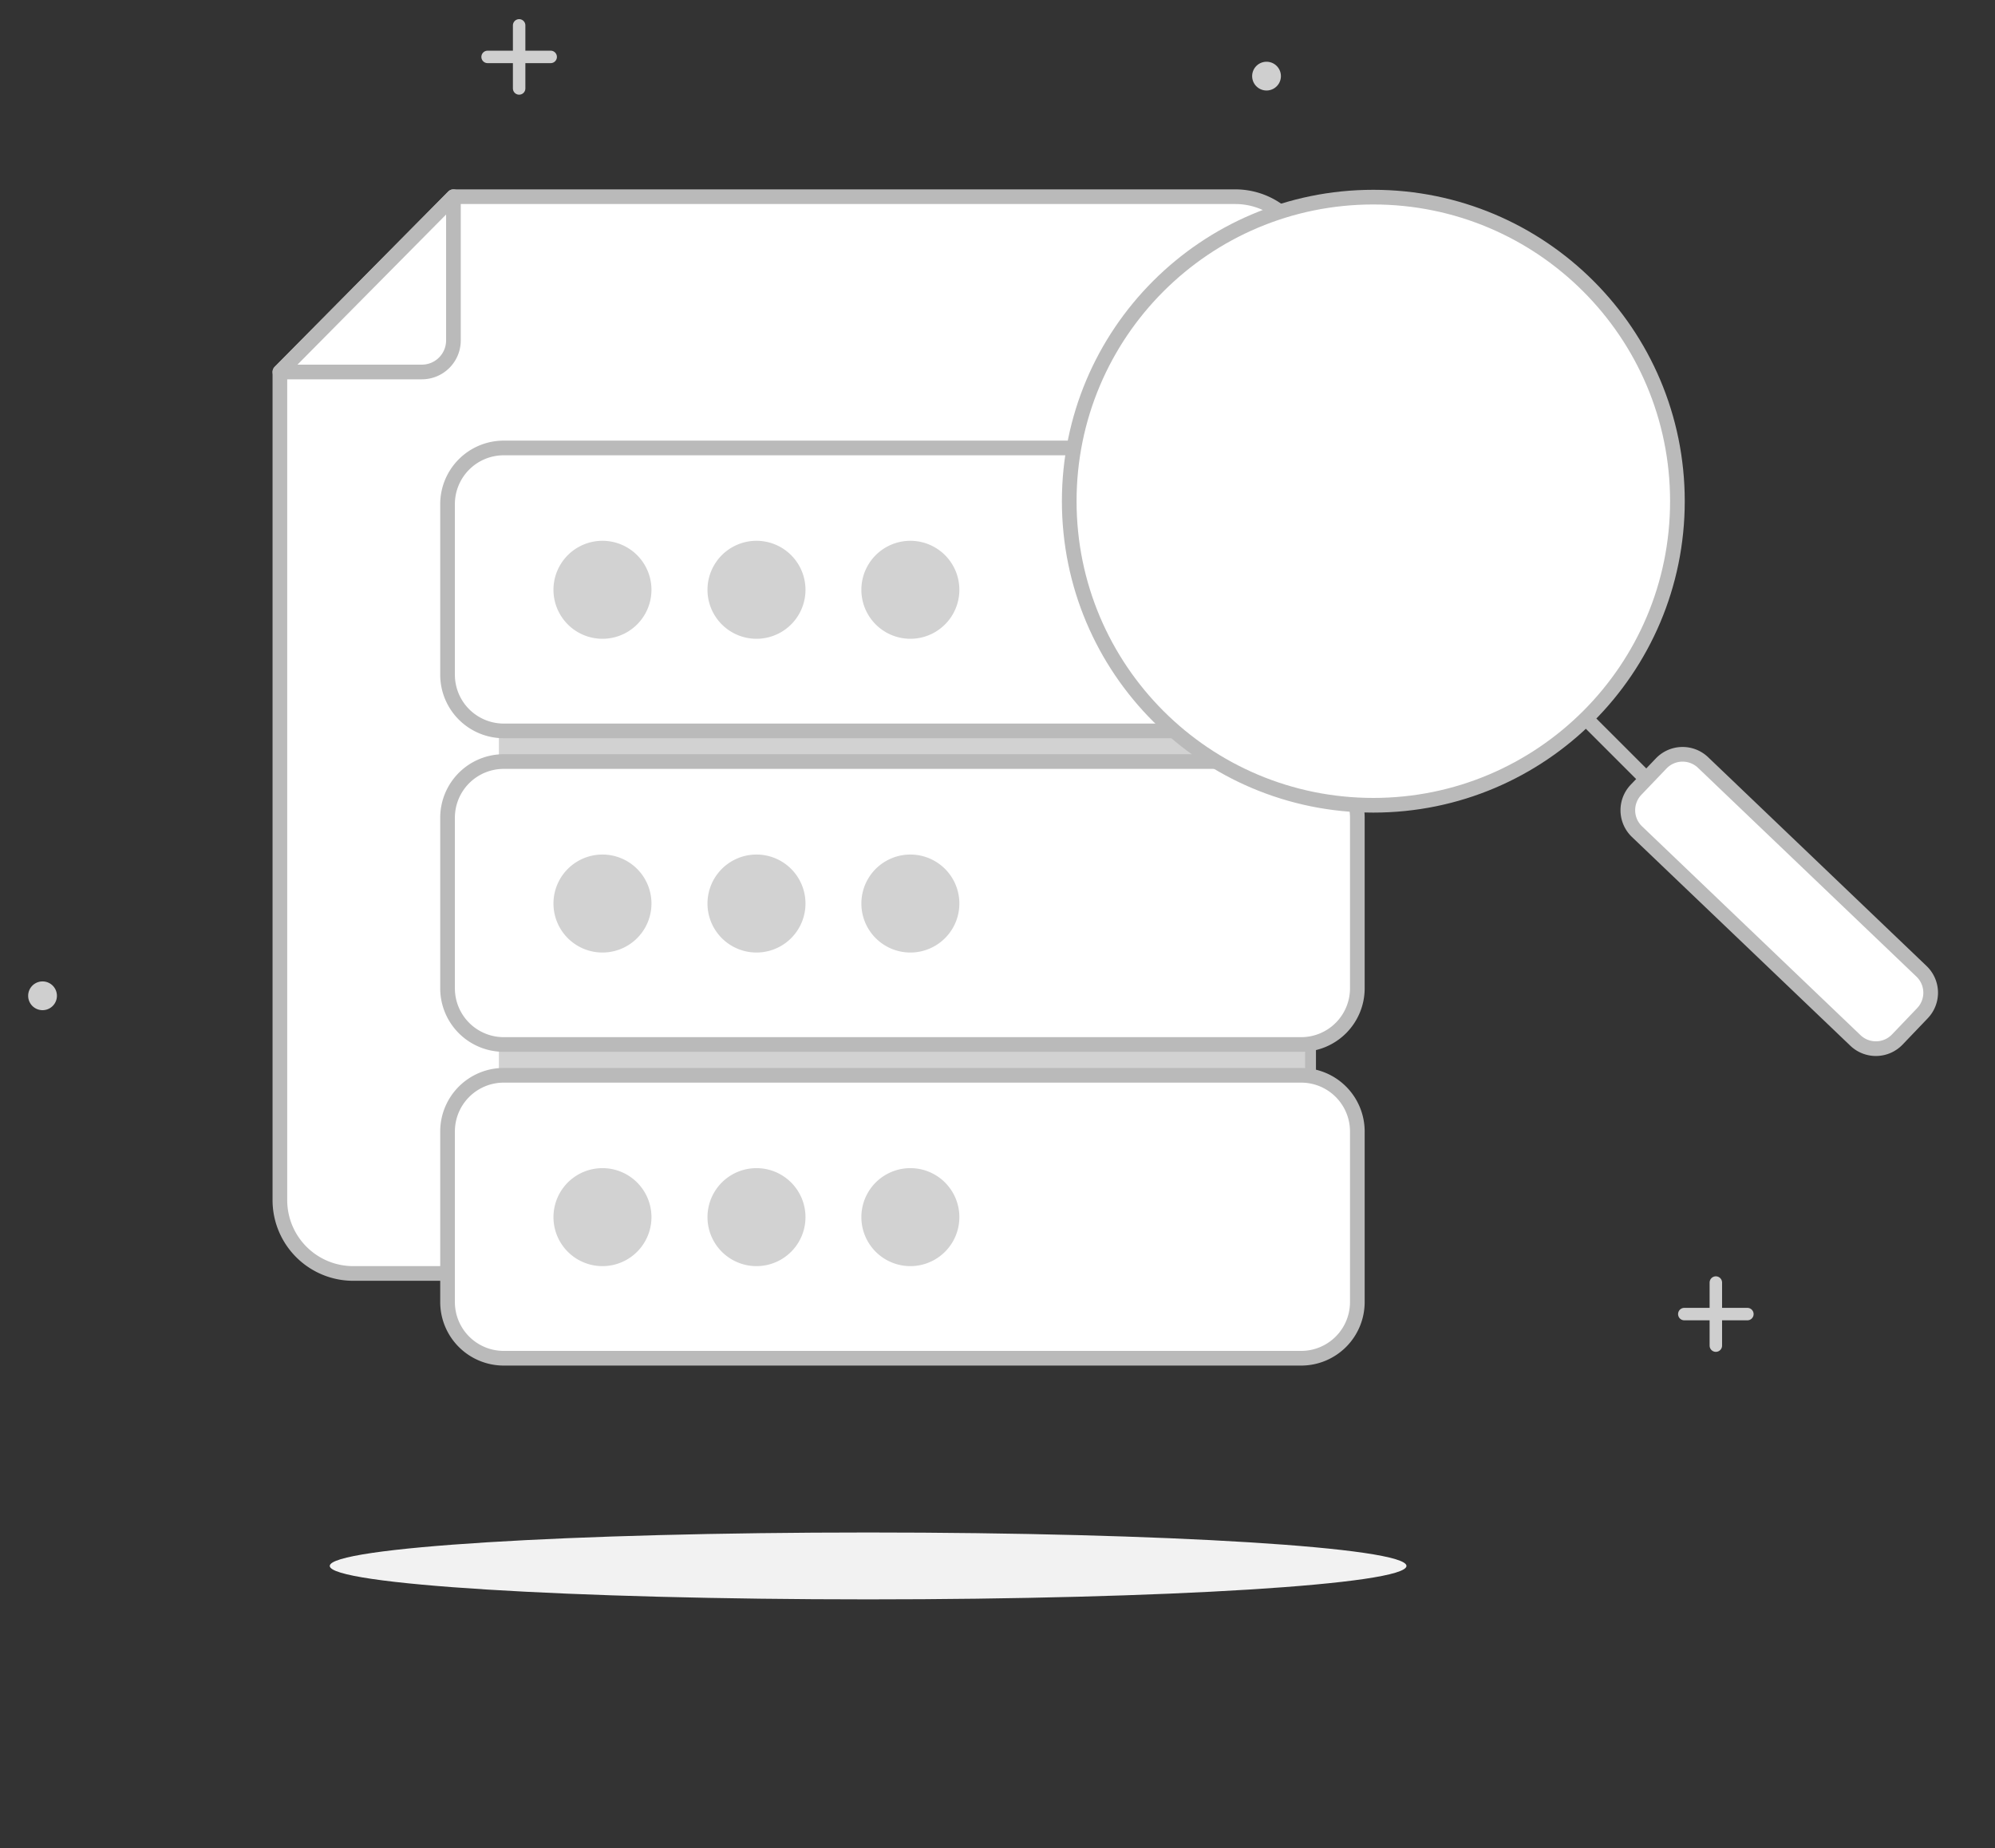 <svg xmlns="http://www.w3.org/2000/svg" fill="none" viewBox="0 0 136 126">
  <rect x="0" y="0" width="136" height="126" fill="#333333" stroke="none"/>
  <path stroke="#CFCFCF" stroke-linecap="round" stroke-linejoin="round" stroke-width=".85" d="M35.39 1.73v4.3m-2.15-2.15h4.3m79.43 83.56v4.3m-2.15-2.15h4.3"/>
  <path fill="#CFCFCF" d="M2.9 68.87a.98.98 0 1 0 0-1.96.98.98 0 0 0 0 1.96m83.44-62.7a.98.98 0 1 0 0-1.96.98.98 0 0 0 0 1.96"/>
  <path fill="#F2F2F2" d="M59.18 109.04c20.269 0 36.7-1.021 36.7-2.28s-16.431-2.28-36.7-2.28-36.7 1.021-36.7 2.28 16.431 2.28 36.7 2.28"/>
  <path fill="#fff" stroke="#BABABA" stroke-linecap="round" stroke-linejoin="round" d="M30.91 13.41h53.3a5 5 0 0 1 5 5v63.41a5 5 0 0 1-5 5H24.08a5 5 0 0 1-5-5V25.36z"/>
  <path fill="#D2D2D2" d="M88.97 44.31H34.01v43.12h54.96z"/>
  <path fill="#fff" stroke="#BABABA" stroke-linecap="round" stroke-linejoin="round" d="M19.08 25.36h9.69a2.15 2.15 0 0 0 2.14-2.15v-9.8zm69.62 5.18H34.34a3.83 3.83 0 0 0-3.83 3.83V46a3.83 3.83 0 0 0 3.83 3.83H88.7A3.83 3.83 0 0 0 92.53 46V34.37a3.83 3.83 0 0 0-3.83-3.83"/>
  <path fill="#D2D2D2" d="M41.07 43.55a3.34 3.34 0 1 0 0-6.68 3.34 3.34 0 0 0 0 6.68m10.5 0a3.34 3.34 0 1 0 0-6.68 3.34 3.34 0 0 0 0 6.68m10.49 0a3.34 3.34 0 1 0 0-6.68 3.34 3.34 0 0 0 0 6.68"/>
  <path fill="#fff" stroke="#BABABA" stroke-linecap="round" stroke-linejoin="round" d="M88.7 51.92H34.34a3.83 3.83 0 0 0-3.83 3.83v11.63a3.83 3.83 0 0 0 3.83 3.83H88.7a3.83 3.83 0 0 0 3.83-3.83V55.75a3.83 3.83 0 0 0-3.83-3.83"/>
  <path fill="#D2D2D2" d="M41.07 64.94a3.34 3.34 0 1 0 0-6.68 3.34 3.34 0 0 0 0 6.68m10.5 0a3.34 3.34 0 1 0 0-6.68 3.34 3.34 0 0 0 0 6.68m10.49 0a3.34 3.34 0 1 0 0-6.68 3.34 3.34 0 0 0 0 6.68"/>
  <path fill="#fff" stroke="#BABABA" stroke-linecap="round" stroke-linejoin="round" d="M88.7 73.31H34.34a3.83 3.83 0 0 0-3.83 3.83v11.63a3.83 3.83 0 0 0 3.83 3.83H88.7a3.83 3.83 0 0 0 3.83-3.83V77.14a3.83 3.83 0 0 0-3.83-3.83"/>
  <path fill="#D2D2D2" d="M41.07 86.32a3.34 3.34 0 1 0 0-6.68 3.34 3.34 0 0 0 0 6.68m10.5 0a3.34 3.34 0 1 0 0-6.68 3.34 3.34 0 0 0 0 6.68m10.49 0a3.34 3.34 0 1 0 0-6.68 3.34 3.34 0 0 0 0 6.68"/>
  <path fill="#fff" stroke="#BABABA" stroke-linecap="round" stroke-linejoin="round" d="M93.62 54.9c11.449 0 20.73-9.281 20.73-20.73s-9.281-20.73-20.73-20.73-20.73 9.281-20.73 20.73S82.17 54.9 93.62 54.9"/>
  <path stroke="#BABABA" stroke-linecap="round" stroke-linejoin="round" d="m108.34 49.21 5.52 5.52"/>
  <path fill="#fff" stroke="#BABABA" stroke-linecap="round" stroke-linejoin="round" d="m113.243 52.05-1.713 1.793a2.02 2.02 0 0 0 .064 2.856l14.891 14.235a2.02 2.02 0 0 0 2.856-.065l1.713-1.792a2.02 2.02 0 0 0-.064-2.856l-14.891-14.235a2.02 2.02 0 0 0-2.856.064"/>
</svg>
